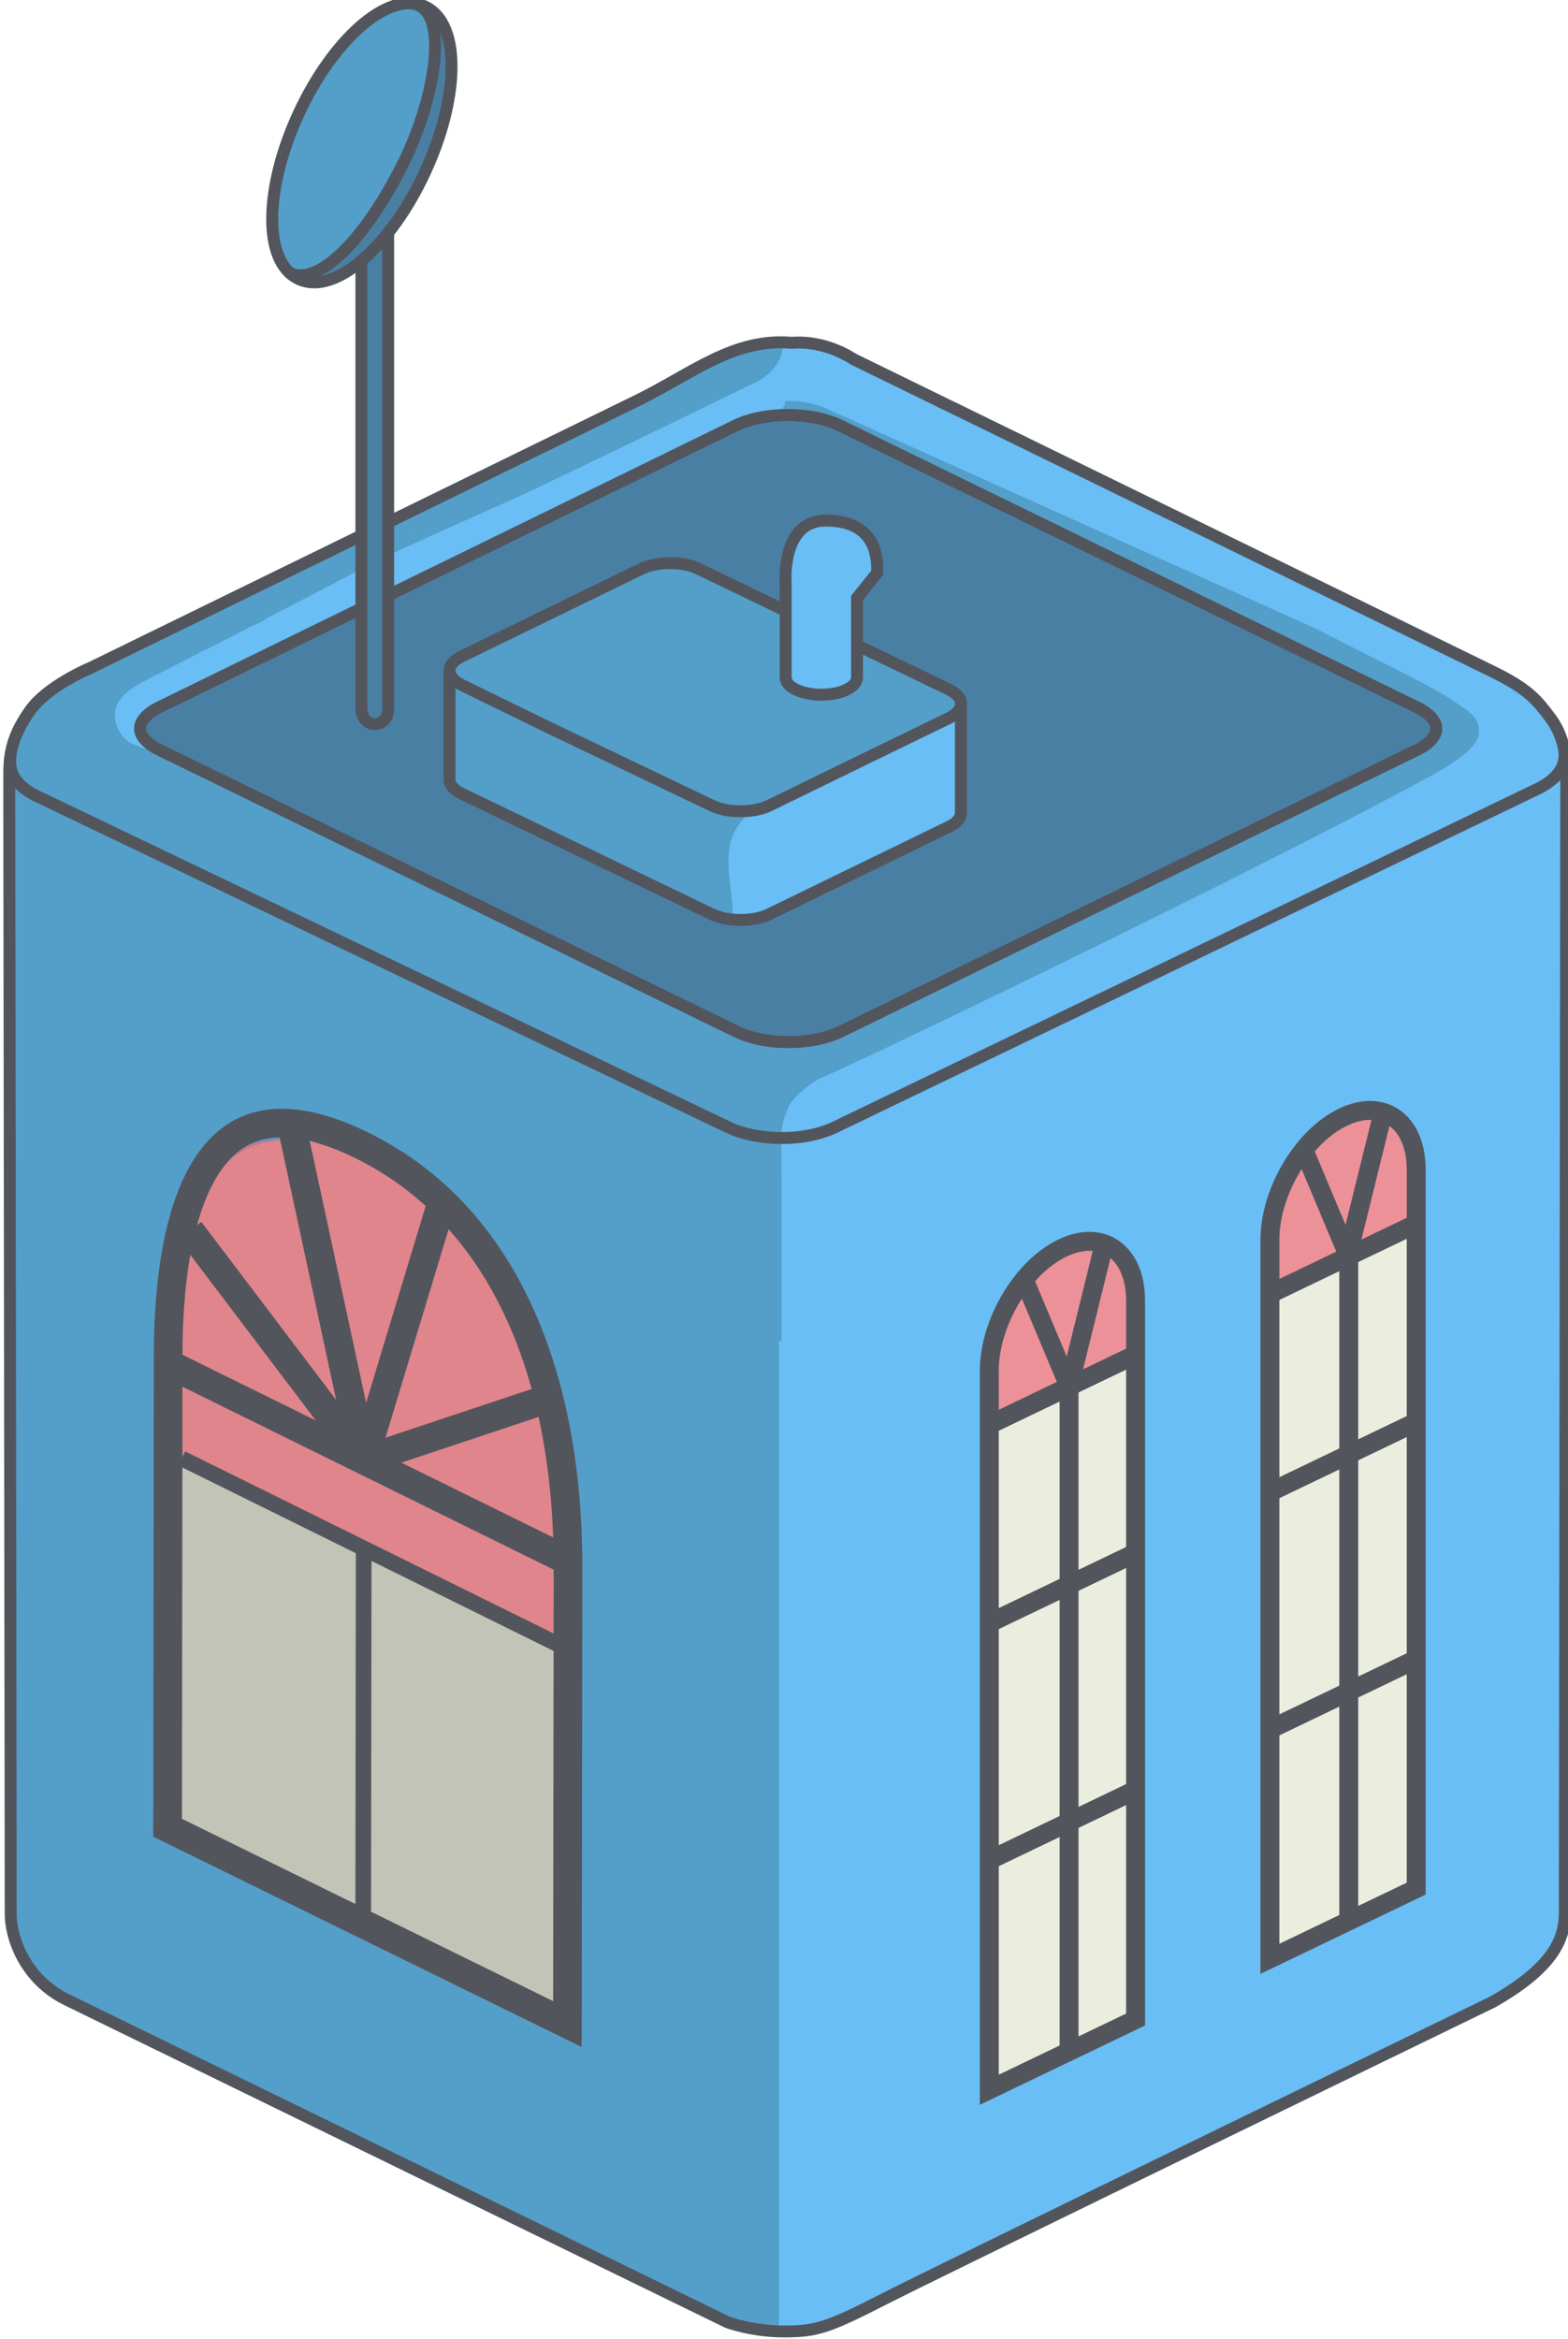<?xml version="1.0" encoding="UTF-8"?>
<!-- Created with Inkscape (http://www.inkscape.org/) -->
<svg width="66.275mm" height="98.819mm" version="1.1" viewBox="0 0 66.275 98.819" xmlns="http://www.w3.org/2000/svg" xmlns:cc="http://creativecommons.org/ns#" xmlns:dc="http://purl.org/dc/elements/1.1/" xmlns:rdf="http://www.w3.org/1999/02/22-rdf-syntax-ns#">
 <defs>
  <clipPath id="clipPath814">
   <path d="m602.39 505.23h187.87v-280.12h-187.87z"/>
  </clipPath>
  <clipPath id="clipPath818">
   <path d="m623.89 450.46h72.224v-37.693h-72.224z"/>
  </clipPath>
  <clipPath id="clipPath822">
   <path d="m720.45 355.77h17.515v-21.088h-17.515z"/>
  </clipPath>
  <clipPath id="clipPath826">
   <path d="m754.05 371.77h17.515v-21.088h-17.515z"/>
  </clipPath>
  <clipPath id="clipPath830">
   <path d="m622.32 368.54h47.195v-60.538h-47.195z"/>
  </clipPath>
 </defs>
 <g transform="translate(-134.68 -62.382)">
  <g transform="matrix(.353 0 0 -.353 -77.824 240.61)">
   <g clip-path="url(#clipPath814)" opacity=".8">
    <g transform="translate(701.37 226.56)">
     <path d="m0 0 79.356 38.708" fill="#e6e9d7"/>
    </g>
    <g transform="translate(775.31 421.21)">
     <path d="m0 0c3.767-1.84 3.771-4.85 0-6.694l-72.349-35.348c-3.771-1.846-9.937-1.846-13.704-6e-3l-72.469 35.363c-3.767 1.841-3.772 4.85 0 6.695l72.347 35.353c3.773 1.845 9.938 1.845 13.704 5e-3z" fill="#2887bc"/>
    </g>
    <g transform="translate(788.95 413.13)">
     <path d="m0 0c-0.015 3.99-2.96 8.69-6.544 10.441l-79.89 39.043c-1.923 0.94-4.504 1.37-7.038 1.302v-7.918c2.534 0.07 5.115-0.361 7.038-1.301l68.951-33.65c3.584-1.751 3.588-4.614 0-6.37l-68.835-33.631c-3.588-1.755-9.454-1.755-13.038-5e-3l-68.951 33.646c-3.584 1.751-3.589 4.614 0 6.37l25.375 12.399-5.319 5.32-31.111-15.205c-3.584-1.751-6.53-6.451-6.539-10.441l-0.092-136.52c-0.015-3.991 2.906-8.687 6.495-10.433l80.025-39.048c3.584-1.75 9.455-1.75 13.039 0l80.026 39.048c3.589 1.746 6.51 6.442 6.5 10.433z" fill="#44aef2"/>
    </g>
    <g transform="translate(689.47 454.7)">
     <path d="m0 0c1.662 0.813 3.814 1.245 6.001 1.305v7.918c-2.187-0.06-4.339-0.491-6.001-1.302l-48.778-23.838 5.319-5.32z" fill="#44aef2"/>
    </g>
    <g transform="translate(689.47 454.7)">
     <path d="m0 0c1.662 0.813 3.814 1.245 6.001 1.305v7.918c-2.187-0.06-4.339-0.491-6.001-1.302l-48.778-23.838 5.319-5.32z" fill="#2887bc"/>
    </g>
    <g transform="translate(651.27 400.23)">
     <path d="m0 0 38.348-18.712c3.55-1.735 9.363-1.735 12.919 4e-3l44.842 21.91" fill="none" stroke="#282b34" stroke-miterlimit="10" stroke-width=".967"/>
    </g>
    <g transform="translate(788.95 413.13)">
     <path d="m0 0c-0.015 3.99-2.96 8.69-6.544 10.441l-22.402 10.949c-2.025-1.652-3.96-3.348-5.932-4.984l17.395-8.489c3.584-1.751 3.588-4.614 0-6.37l-68.835-33.631c-2.01-0.983-4.735-1.415-7.372-1.298v-153.92c2.602-0.1 5.278 0.33 7.256 1.296l80.026 39.048c3.589 1.746 6.51 6.442 6.5 10.433z" fill="#44aef2"/>
    </g>
    <g transform="translate(689.59 381.05)">
     <path d="m0 0-68.95 33.646c-3.584 1.751-3.589 4.614 0 6.37l34.127 16.676-5.288 5.335-39.895-19.497c-3.584-1.751-6.529-6.451-6.539-10.441l-0.092-136.52c-0.014-3.99 2.907-8.686 6.495-10.432l80.026-39.048c1.605-0.784 3.67-1.214 5.782-1.296v153.92c-2.071 0.092-4.09 0.523-5.666 1.293" fill="#44aef2"/>
    </g>
    <g transform="translate(689.59 381.05)">
     <path d="m0 0-68.95 33.646c-3.584 1.751-3.589 4.614 0 6.37l34.127 16.676-5.288 5.335-39.895-19.497c-3.584-1.751-6.529-6.451-6.539-10.441l-0.092-136.52c-0.014-3.99 2.907-8.686 6.495-10.432l80.026-39.048c1.605-0.784 3.67-1.214 5.782-1.296v153.92c-2.071 0.092-4.09 0.523-5.666 1.293" fill="#2887bc"/>
    </g>
    <g transform="translate(603.43 406.98)">
     <path d="m0 0 86.048-42.438c3.584-1.75 9.455-1.75 13.039 0l86.137 42.11" fill="none" stroke="#282b34" stroke-miterlimit="10" stroke-width=".967"/>
    </g>
    <g transform="translate(695.47 449.75)">
     <path d="m0 0 72.624-35.857 5.772 2.886v2.185l-72.031 35.599-6.365 1.076z" fill="#2887bc"/>
    </g>
    <g transform="translate(696 456.01)">
     <path d="m0 0c-2.365 0-4.73-0.438-6.526-1.317l-68.834-33.637c-3.589-1.755-3.584-4.618 0-6.369l68.95-33.646c1.791-0.874 4.151-1.312 6.513-1.312 2.364 0 4.73 0.439 6.526 1.317l68.834 33.631c3.589 1.756 3.584 4.619 0 6.37l-68.95 33.651c-1.791 0.875-4.152 1.312-6.513 1.312m0-0.967c2.289 0 4.508-0.443 6.088-1.215l68.95-33.65c1.364-0.667 2.148-1.51 2.148-2.314 0-0.805-0.783-1.65-2.148-2.317l-68.835-33.632c-1.606-0.786-3.773-1.219-6.1-1.219-2.29 0-4.509 0.443-6.089 1.214l-68.951 33.646c-1.364 0.667-2.146 1.511-2.146 2.315 0 0.805 0.782 1.649 2.146 2.317l68.835 33.636c1.608 0.786 3.774 1.219 6.102 1.219" fill="#282b34"/>
    </g>
    <g clip-path="url(#clipPath818)" opacity=".5">
     <g transform="translate(624.61 412.77)">
      <path d="m0 0c-0.26 0-0.51 0.142-0.638 0.39-0.179 0.351-0.04 0.782 0.312 0.963l70.867 36.262c0.104 0.053 0.325 0.078 0.325 0.078v-0.725l0.642-0.307s-0.173-0.247-0.316-0.32l-70.867-36.262c-0.104-0.054-0.215-0.079-0.325-0.079" fill="#2887bc"/>
     </g>
    </g>
    <g transform="translate(775.86 421.04)">
     <path d="m0 0c3.777-1.845 3.783-4.863 0-6.713l-72.554-35.449c-3.783-1.851-9.966-1.851-13.743-5e-3l-72.678 35.464c-3.777 1.845-3.782 4.863 0 6.713l72.555 35.454c3.783 1.851 9.966 1.851 13.743 6e-3z" fill="#1d5f8d"/>
    </g>
    <g transform="translate(789.53 412.93)">
     <path d="m0 0c-0.015 4.001-2.968 8.716-6.562 10.471l-80.118 39.155c-1.929 0.942-4.517 1.374-7.058 1.305v-7.941c2.541 0.07 5.129-0.361 7.058-1.303l69.147-33.748c3.595-1.755 3.599-4.626 0-6.387l-69.03-33.727c-3.599-1.761-9.483-1.761-13.077-5e-3l-69.147 33.742c-3.594 1.755-3.599 4.627 0 6.387l25.448 12.435-5.335 5.335-31.2-15.248c-3.594-1.755-6.548-6.47-6.558-10.471l-0.091-27.868c-0.015-4.002 7.442 5.199 11.042 3.448l75.725-30.226c3.594-1.756 99.858 22.776 99.849 26.778z" fill="#44aef2"/>
    </g>
    <g transform="translate(689.78 454.61)">
     <path d="m0 0c1.667 0.815 3.825 1.248 6.018 1.309v7.94c-2.193-0.06-4.351-0.492-6.018-1.305l-48.918-23.906 5.335-5.335z" fill="#44aef2"/>
    </g>
    <g transform="translate(689.78 454.61)">
     <path d="m0 0c1.667 0.815 3.825 1.248 6.018 1.309v7.94c-2.193-0.06-4.351-0.492-6.018-1.305l-48.918-23.906 5.335-5.335z" fill="#2887bc"/>
    </g>
    <g transform="translate(662.97 444.94)">
     <path d="m0 0c2.663 1.146 5.326 2.292 7.989 3.439 4.932 2.123 9.864 4.246 14.795 6.368l4.295 1.849c0.535 0.23 1.069 0.505 1.619 0.697 1.239 0.431 2.244 1.194 3.1 2.227 0.37 0.446 0.7 1.001 1.149 1.369 0.098-0.618 0.441-1.161 0.37-1.798-0.094-0.854-0.125-1.774-0.355-2.602-0.118-0.421-0.359-0.706-0.724-0.936-0.331-0.209-0.538-0.178-0.921-0.135-0.917 0.104-1.802-0.347-2.647-0.634-2.377-0.808-4.672-1.855-6.9-3.006-8.303-4.286-23.173-11.346-23.173-11.346z" fill="#44aef2"/>
    </g>
    <g transform="translate(696.32 455.94)">
     <path d="m0 0c-2.372 0-4.744-0.44-6.545-1.321l-69.031-33.732c-3.599-1.761-3.594-4.632 0-6.388l69.147-33.742c1.796-0.877 4.163-1.316 6.532-1.316 2.372 0 4.744 0.44 6.544 1.321l69.031 33.728c3.599 1.76 3.594 4.632 0 6.387l-69.147 33.747c-1.796 0.877-4.163 1.316-6.531 1.316m0-1.431c2.229 0 4.38-0.426 5.903-1.171l69.147-33.746c1.169-0.571 1.894-1.302 1.895-1.908 0-0.606-0.726-1.337-1.895-1.909l-69.031-33.728c-1.528-0.747-3.684-1.175-5.916-1.175-2.229 0-4.38 0.426-5.904 1.171l-69.146 33.742c-1.169 0.571-1.895 1.301-1.896 1.907 0 0.606 0.727 1.338 1.896 1.91l69.031 33.732c1.526 0.747 3.684 1.175 5.916 1.175" fill="#282b34"/>
    </g>
    <g transform="translate(651.47 400)">
     <path d="m0 0 38.457-18.766c3.561-1.739 9.39-1.739 12.956 5e-3l44.971 21.972" fill="none" stroke="#282b34" stroke-miterlimit="10" stroke-width="1.431"/>
    </g>
    <g transform="translate(614.29 385.34)">
     <path d="m0 0c-3.599 1.751-11.298-4.276-11.283-0.275l0.092 27.868c9e-3 4.002 2.963 8.716 6.557 10.471l2.945 1.439 37.068 18.117 5.302-5.354-34.228-16.724c-3.599-1.76-3.594-4.631 0-6.387l69.148-33.742c1.581-0.771 3.608-1.203 5.684-1.295 1.135-0.053 2.289 0 3.395 0.151-1.809-1.528-2.769-5.069-2.6-10.933 0.272-9.229-82.08 16.664-82.08 16.664" fill="#44aef2"/>
    </g>
    <g transform="translate(701.04 347.24)">
     <path d="m0 0c0 4.709-5.618 11.913-5.89 21.143-0.17 5.863 1.393 9.694 3.202 11.222l4e-3 5e-3c1.465 0.198 2.847 0.582 3.992 1.144l69.031 33.728c3.599 1.76 3.594 4.631 0 6.387l-17.441 8.512c1.974 1.644 3.919 3.341 5.947 5l22.465-10.98c3.593-1.756 6.547-6.47 6.562-10.472l0.092-27.868c0.01-4.001-87.964-42.53-87.964-37.821" fill="#44aef2"/>
    </g>
    <g transform="translate(695.58 342.43)">
     <path d="m0 0v1.904l-83.034 36.589c-3.599 1.751-9.55 0.144-9.535 4.145l0.091 27.869c0.01 4.001 2.964 8.715 6.558 10.471l16.104 7.87 23.909 11.686 5.302-5.355-34.228-16.723c-3.599-1.761-3.594-4.632 0-6.388l69.147-33.741c1.582-0.771 3.828-1.233 5.685-1.295 0.922-0.031 2.756-0.113 5.461 0.575 0 0 0.865 0.208 2.166 0.839 11.52 5.587 68.228 33.298 69.28 33.869 1.104 0.6 2.211 1.761 2.211 2.881 0 0.73-0.34 1.491-1.017 2.126-0.744 0.743-3.733 2.127-3.733 2.127l-67.255 32.831c-0.78 0.375-1.712 0.775-2.591 0.696-1.2-0.108-2.387 0.263-3.597 0.263-1.07 0-2.111-0.051-3.171-0.207-0.755-0.111-1.512-0.232-2.256-0.404-0.252-0.058-0.597-0.238-0.851-0.215 0.254 0.438 1.111 0.755 1.551 0.972 0.643 0.317 1.299 0.58 1.998 0.746 2.432 0.579 4.957 0.425 7.232-0.597 1.048-0.471 2.095-0.941 3.142-1.412 1.398-0.628 2.794-1.255 4.191-1.883 1.672-0.751 3.344-1.503 5.014-2.254 1.872-0.841 3.744-1.682 5.615-2.523 1.997-0.898 3.994-1.795 5.99-2.692 2.048-0.921 4.095-1.841 6.142-2.761 2.024-0.91 4.047-1.819 6.071-2.729 1.925-0.865 3.848-1.73 5.773-2.595 1.752-0.788 3.503-1.575 5.254-2.362 1.503-0.676 3.007-1.352 4.51-2.028l3.542-1.592c0.782-0.352 1.565-0.704 2.349-1.057 0.311-0.14 0.623-0.279 0.933-0.42 9.44-4.818 14.345-7.153 16.231-8.493 1.562-1.11 3.641-2.02 3.29-4.194-0.252-1.553-2.703-3.248-5.446-4.793-20.37-11.142-69.211-34.667-73.246-36.277-1.071-0.428-3.414-2.289-3.921-3.443-1.193-2.714-0.861-2.886-0.861-8.88z" fill="#2887bc"/>
    </g>
    <g transform="translate(648.27 438.33)">
     <path d="m0 0c-1.482-0.769-2.965-1.539-4.447-2.308-3.334-1.73-6.669-3.46-10.003-5.191-0.415-0.415-1.019-0.584-1.537-0.824-0.617-0.285-1.217-0.616-1.823-0.926-1.322-0.676-2.644-1.352-3.967-2.028-0.275 0-0.793-0.406-1.044-0.534-0.383-0.196-0.765-0.391-1.148-0.587-0.765-0.392-1.531-0.783-2.297-1.174-1.431-0.732-2.918-1.395-4.245-2.303-1.111-0.759-2.086-1.883-1.998-3.314 0.068-1.102 0.561-2.181 1.427-2.88 0.497-0.402 1.101-0.532 1.661-0.806 0.114-0.056 1.16-0.348 1.121-0.249-0.254 0.652-0.989 0.997-1.3 1.647-0.171 0.36-0.211 0.742-0.112 1.133 0.418 1.663 2.392 2.562 3.775 3.239 1.181 0.578 2.363 1.157 3.543 1.735l10.128 4.959c3.866 1.892 7.73 3.784 11.595 5.676 3.318 1.625 6.637 3.25 9.955 4.875 1.737 0.85 3.475 1.7 5.211 2.551 0.068 0.033 0.135 0.066 0.202 0.099-0.09 0.673 0.09 3.169 0 3.828-8.312-3.675-14.697-6.618-14.697-6.618" fill="#44aef2"/>
    </g>
    <g transform="translate(603.21 414.18)">
     <path d="m0 0c-0.111-1.944 0.749-3.486 3.625-4.782l82.302-39.406c1.772-0.865 4.101-1.304 6.438-1.316 2.337-0.013 4.666 0.451 6.438 1.316l83.65 40.268c2.876 1.295 3.854 2.898 3.643 4.804" fill="none" stroke="#282b34" stroke-miterlimit="10" stroke-width="1.431"/>
    </g>
    <g transform="translate(662.97 444.94)">
     <path d="m0 0c2.035 0.876 19.935 9.51 28.467 13.699 4.509 1.795 4.255 4.863 4.361 4.95 0.097-0.618 0.561-3.861 0.489-4.498-0.094-0.854-0.124-1.774-0.355-2.602-0.118-0.421-0.359-0.706-0.724-0.936-0.331-0.209-0.538-0.178-0.921-0.135-0.917 0.104-1.802-0.347-2.647-0.634-2.377-0.808-4.671-1.855-6.9-3.006-8.302-4.286-23.172-11.346-23.172-11.346z" fill="#44aef2"/>
    </g>
    <g transform="translate(696.32 455.94)">
     <path d="m0 0c-2.372 0-4.744-0.44-6.545-1.321l-69.031-33.732c-3.599-1.761-3.594-4.632 0-6.388l69.147-33.742c1.796-0.877 4.163-1.316 6.532-1.316 2.372 0 4.744 0.44 6.544 1.321l69.031 33.728c3.599 1.76 3.594 4.632 0 6.387l-69.147 33.747c-1.796 0.877-4.163 1.316-6.531 1.316m0-1.431c2.229 0 4.38-0.426 5.903-1.171l69.147-33.746c1.169-0.571 1.894-1.302 1.895-1.908 0-0.606-0.726-1.337-1.895-1.909l-69.031-33.728c-1.528-0.747-3.684-1.175-5.916-1.175-2.229 0-4.38 0.426-5.904 1.171l-69.146 33.742c-1.169 0.571-1.895 1.301-1.896 1.907 0 0.606 0.727 1.338 1.896 1.91l69.031 33.732c1.526 0.747 3.684 1.175 5.916 1.175" fill="#282b34"/>
    </g>
    <g transform="translate(716.44 455.92)">
     <path d="m0 0c20.812-10.17 61.091-29.855 64.309-31.428 4.355-2.129 5.337-3.49 6.822-5.442 1.484-1.951 1.965-4.157 1.965-6.695s-0.176-132.94-0.176-136.28c0-2.757-0.771-6.347-8.638-10.803 0 0-66.01-32.052-72.736-35.491-6.727-3.439-8.173-3.954-12.071-3.954-3.899 0-6.821 1.11-6.821 1.11s-73.999 36.108-79.08 38.587c-5.08 2.479-6.739 7.494-6.739 10.266 0.013 4.476-0.183 133.99-0.175 136.46 9e-3 2.73 0.478 4.729 2.501 7.603s6.943 4.972 6.943 4.972" fill="none" stroke="#282b34" stroke-linecap="round" stroke-linejoin="round" stroke-miterlimit="10" stroke-width="1.431"/>
    </g>
    <g transform="translate(612.54 424.81)">
     <path d="m0 0 65.661 32.089c6.628 3.239 11.641 7.594 18.614 6.961 4.081 0.34 7.347-1.946 7.347-1.946s4.923-2.406 12.274-5.999" fill="none" stroke="#282b34" stroke-linecap="round" stroke-linejoin="round" stroke-miterlimit="10" stroke-width="1.431"/>
    </g>
    <g transform="translate(700.86 442.58)">
     <path d="m0 0c-5.378 0-4.792-7.439-4.792-7.439v-11.344c0-1.145 1.917-2.06 4.277-2.06 2.361 0 4.264 0.915 4.264 2.06v9.527l2.417 3.005c0 1.373 0.187 6.251-6.166 6.251" fill="#44aef2"/>
    </g>
    <g transform="translate(705.78 414.17)">
     <path d="m0 0-11.645-5.679c-1.903-0.93-5.036-0.93-6.938 0l-20.1 9.613-9.856 4.821c-0.873 0.429-1.345 0.987-1.416 1.559-0.086 0.659 0.386 1.331 1.416 1.832l21.501 10.471c1.903 0.945 5.036 0.945 6.938 0l10.386-5.007v-7.982c0-1.145 1.917-2.06 4.277-2.06 2.361 0 4.264 0.915 4.264 2.06v3.876l11.029-5.321c1.031-0.501 1.502-1.173 1.416-1.831-0.071-0.572-0.543-1.13-1.416-1.56z" fill="#2887bc"/>
    </g>
    <g transform="translate(692.07 407.9)">
     <path d="m0 0c-1.675-0.243-3.566-0.055-4.878 0.586l-20.1 9.614-9.856 4.821c-0.872 0.429-1.345 0.987-1.416 1.559v-13.018c0.071-0.558 0.544-1.116 1.416-1.545l29.956-14.434c0.71-0.353 1.593-0.573 2.518-0.663 0.086 4.793-2.24 9.436 2.36 13.08" fill="#2887bc"/>
    </g>
    <g transform="translate(715.64 418.96)">
     <path d="m0 0-9.856-4.792-11.645-5.68c-0.591-0.288-1.307-0.477-2.061-0.586-4.599-3.644-2.274-8.287-2.36-13.08 1.554-0.149 3.229 0.071 4.421 0.662l21.501 10.458c0.887 0.429 1.358 0.987 1.416 1.56v13.018c-0.071-0.573-0.544-1.131-1.416-1.56" fill="#44aef2"/>
    </g>
    <g transform="translate(704.61 427.67)">
     <path d="m0 0 11.029-5.321c1.031-0.501 1.502-1.174 1.416-1.831-0.071-0.573-0.544-1.131-1.416-1.56l-9.856-4.792-11.645-5.68c-1.903-0.929-5.036-0.929-6.938 0l-20.1 9.614-9.856 4.821c-0.873 0.429-1.345 0.987-1.416 1.559-0.086 0.658 0.386 1.331 1.416 1.831l21.501 10.472c1.903 0.944 5.036 0.944 6.938 0l10.386-5.007" fill="none" stroke="#282b34" stroke-miterlimit="10" stroke-width="1.431"/>
    </g>
    <g transform="translate(655.82 424.48)">
     <path d="m0 0v-13.018c0.071-0.558 0.543-1.116 1.416-1.545l29.956-14.435c1.902-0.943 5.035-0.943 6.939 0l21.501 10.458c0.886 0.429 1.358 0.987 1.416 1.56v13.018" fill="none" stroke="#282b34" stroke-miterlimit="10" stroke-width="1.431"/>
    </g>
    <g transform="translate(704.61 423.8)">
     <path d="m0 0v9.527l2.417 3.005c0 1.373 0.187 6.251-6.166 6.251-5.378 0-4.792-7.439-4.792-7.439v-11.344c0-1.145 1.917-2.06 4.277-2.06 2.361 0 4.264 0.915 4.264 2.06z" fill="none" stroke="#282b34" stroke-miterlimit="10" stroke-width="1.431"/>
    </g>
    <g transform="translate(754.05 270.43)">
     <path d="m0 0v86.049c0 5.772 3.94 12.386 8.757 14.698 4.817 2.311 8.758-0.52 8.758-6.292v-86.049z" fill="#e6e9d7"/>
    </g>
    <g transform="translate(720.45 254.76)">
     <path d="m0 0v86.049c0 5.772 3.94 12.386 8.757 14.698 4.816 2.311 8.758-0.52 8.758-6.292v-86.049z" fill="#e6e9d7"/>
    </g>
    <g transform="translate(720.45 334.35)">
     <path d="m0 0 17.515 8.406" fill="#e6e9d7"/>
    </g>
    <g clip-path="url(#clipPath822)" opacity=".7">
     <g transform="translate(720.45 335.63)">
      <path d="m0 0c0 5.186 2.067 15.391 6.684 18.588 4.616 3.198 9.031 0.474 9.031 0.474s1.8-1.628 1.8-5.471c0-3.842-0.744-6.464-0.744-6.464l-5.455-2.975-11.316-5.097" fill="#e84658"/>
     </g>
    </g>
    <g clip-path="url(#clipPath826)" opacity=".7">
     <g transform="translate(754.05 351.62)">
      <path d="m0 0c0 5.186 2.067 15.391 6.684 18.588 4.616 3.198 9.031 0.475 9.031 0.475s1.8-1.628 1.8-5.471-0.744-6.465-0.744-6.465l-5.455-2.975-11.316-5.096" fill="#e84658"/>
     </g>
    </g>
    <g transform="translate(720.45 254.76)">
     <path d="m0 0v86.049c0 5.772 3.94 12.386 8.757 14.698 4.816 2.311 8.758-0.52 8.758-6.292v-86.049z" fill="none" stroke="#282b34" stroke-miterlimit="10" stroke-width="2.267"/>
    </g>
    <g transform="translate(720.45 334.35)">
     <path d="m0 0 17.515 8.406" fill="none" stroke="#282b34" stroke-miterlimit="10" stroke-width="2.267"/>
    </g>
    <g transform="translate(754.05 270.43)">
     <path d="m0 0v86.049c0 5.772 3.94 12.386 8.757 14.698 4.817 2.311 8.758-0.52 8.758-6.292v-86.049z" fill="none" stroke="#282b34" stroke-miterlimit="10" stroke-width="2.267"/>
    </g>
    <g transform="translate(754.05 350.01)">
     <path d="m0 0 17.515 8.406" fill="none" stroke="#282b34" stroke-miterlimit="10" stroke-width="2.267"/>
    </g>
    <g transform="translate(720.45 310.61)">
     <path d="m0 0 17.515 8.405" fill="none" stroke="#282b34" stroke-miterlimit="10" stroke-width="2.267"/>
    </g>
    <g transform="translate(754.05 326.28)">
     <path d="m0 0 17.515 8.406" fill="none" stroke="#282b34" stroke-miterlimit="10" stroke-width="2.267"/>
    </g>
    <g transform="translate(720.45 282.23)">
     <path d="m0 0 17.515 8.406" fill="none" stroke="#282b34" stroke-miterlimit="10" stroke-width="2.267"/>
    </g>
    <g transform="translate(754.05 297.89)">
     <path d="m0 0 17.515 8.406" fill="none" stroke="#282b34" stroke-miterlimit="10" stroke-width="2.267"/>
    </g>
    <g transform="translate(724.62 351.74)">
     <path d="m0 0 5.378-12.812 4.217 17.078" fill="none" stroke="#282b34" stroke-miterlimit="1" stroke-width="2.267"/>
    </g>
    <g transform="translate(758.01 367.5)">
     <path d="m0 0 5.377-12.812 4.218 17.078" fill="none" stroke="#282b34" stroke-miterlimit="1" stroke-width="2.267"/>
    </g>
    <g transform="translate(730 338.93)">
     <path d="m0 0v-79.584" fill="none" stroke="#282b34" stroke-miterlimit="10" stroke-width="2.267"/>
    </g>
    <g transform="translate(763.49 354.21)">
     <path d="m0 0v-79.584" fill="none" stroke="#282b34" stroke-miterlimit="10" stroke-width="2.267"/>
    </g>
    <g transform="translate(669.02 333.83)">
     <path d="m0 0 2.635-73.971-51.057 25.153 1.607 58.93c0.269 3.091 0.54 6.182 0.81 9.273 0.172 1.959 0.047 4.392 0.922 5.803 1.27 2.049 3.082 3.695 4.4 5.676 1.199 1.8 3.499 3.067 5.611 3.476 3.839 0.744 9.708 0.745 12.875-2.132 1.456-1.322 2.511-2.512 4.248-3.559 2.009-1.211 4.007-2.379 5.713-4.02 1.628-1.567 3.256-3.135 4.883-4.702z" fill="#b3b5a5"/>
    </g>
    <g clip-path="url(#clipPath830)" opacity=".7">
     <g transform="translate(622.32 330.82)">
      <path d="m0 0s1.024 27.917 1.025 27.918c0.051 1.265 1.042 2.499 1.489 3.471 0.402 0.877 0.901 1.569 1.524 2.229 1.272 1.343 2.766 2.407 4.462 3.112 1.545 0.643 3.26 0.976 5.086 0.99 1.782 0.013 3.727-0.535 5.478-0.442 3.485 0.185 6.595-1.225 10.453-4.07 1.299-0.959 2.616-1.852 3.838-3.061 3.544-3.507 6.132-7.608 8.212-12.185 1.62-3.563 3.594-8.154 3.58-11.561l2.048-29.218z" fill="#e84658"/>
     </g>
    </g>
    <g transform="translate(623.75 330.33)">
     <path d="m0 0 45.243-22.355" fill="none" stroke="#282b34" stroke-miterlimit="10" stroke-width="1.878"/>
    </g>
    <g transform="translate(645.54 319.56)">
     <path d="m0 0-0.056-43.982" fill="none" stroke="#282b34" stroke-miterlimit="10" stroke-width="1.878"/>
    </g>
    <g transform="translate(635.74 372.18)">
     <path d="m0 0c-10.614-2e-3 -15.31-11.597-15.333-29.669l-0.061-57.458 51.306-25.194 0.072 57.37c0.03 23.152-7.621 43.232-25.608 52.093-3.945 1.943-7.394 2.858-10.376 2.858m3e-3 0v-3.434c2.503 0 5.482-0.842 8.855-2.504 15.31-7.542 23.724-24.947 23.693-49.008l-0.066-51.868-44.443 21.825 0.059 55.316c0.011 8.791 1.138 15.559 3.35 20.116 2.663 5.488 6.155 6.123 8.55 6.123l2e-3 3.434" fill="#282b34"/>
    </g>
    <g transform="translate(622.14 341.66)">
     <path d="m0 0 47.38-23.342" fill="none" stroke="#282b34" stroke-miterlimit="10" stroke-width="3.433"/>
    </g>
    <g transform="translate(645.55 330.13)">
     <path d="m0 0-8.523 39.59" fill="none" stroke="#282b34" stroke-miterlimit="10" stroke-width="3.433"/>
    </g>
    <g transform="translate(624.73 357.61)">
     <path d="m0 0 20.82-27.484" fill="none" stroke="#282b34" stroke-miterlimit="10" stroke-width="3.433"/>
    </g>
    <g transform="translate(645.55 330.13)">
     <path d="m0 0 9.108 30.076" fill="none" stroke="#282b34" stroke-miterlimit="10" stroke-width="3.433"/>
    </g>
    <g transform="translate(666.41 337.08)">
     <path d="m0 0-20.863-6.949" fill="none" stroke="#282b34" stroke-miterlimit="10" stroke-width="3.433"/>
    </g>
    <g transform="translate(646.88 418.93)">
     <path d="m0 0c-0.421 0.01-0.845 0.359-0.899 1.046-0.015 0.185 0 0.391 0 0.578v73.07c0 0.79 0.397 1.431 0.887 1.431 0.491 0 0.888-0.641 0.888-1.431v-71.511c0-0.496 2e-3 -0.992 0-1.489-1e-3 -0.195 0.016-0.443 9e-3 -0.652-0.025-0.705-0.453-1.052-0.885-1.042z" fill="none" stroke="#1d5f8d" stroke-miterlimit="10" stroke-width="1.431"/>
    </g>
    <g transform="translate(646.88 418.93)">
     <path d="m0 0c-0.421 0.01-0.845 0.359-0.899 1.046-0.015 0.185 0 0.391 0 0.578v73.07c0 0.79 0.397 1.431 0.887 1.431 0.491 0 0.888-0.641 0.888-1.431v-71.511c0-0.496 2e-3 -0.992 0-1.489-1e-3 -0.195 0.016-0.443 9e-3 -0.652-0.025-0.705-0.453-1.052-0.885-1.042z" fill="none" stroke="#282b34" stroke-linecap="round" stroke-linejoin="round" stroke-miterlimit="10" stroke-width="2.861"/>
    </g>
    <g transform="translate(646.88 418.93)">
     <path d="m0 0c-0.421 0.01-0.845 0.359-0.899 1.046-0.015 0.185 0 0.391 0 0.578v73.07c0 0.79 0.397 1.431 0.887 1.431 0.491 0 0.888-0.641 0.888-1.431v-71.511c0-0.496 2e-3 -0.992 0-1.489-1e-3 -0.195 0.016-0.443 9e-3 -0.652-0.025-0.705-0.453-1.052-0.885-1.042" fill="#1d5f8d"/>
    </g>
    <g transform="translate(652.24 484.6)">
     <path d="m0 0c-4.004-8.651-10.348-14.231-14.168-12.463s-3.671 10.215 0.334 18.867c4.005 8.651 10.348 14.231 14.168 12.463s3.671-10.216-0.334-18.867z" fill="none" stroke="#282b34" stroke-linecap="round" stroke-linejoin="round" stroke-miterlimit="10" stroke-width="2.861"/>
    </g>
    <g transform="translate(638.41 491)">
     <path d="m0 0c-4.006-8.655-4.149-17.095-0.329-18.869 0.128-0.057 0.271-0.114 0.414-0.157 3.219 0.472 7.811 5.336 11.874 13.561 3.004 6.08 4.735 13.991 3.09 17.339-0.272 0.243-0.558 0.443-0.887 0.586-3.819 1.774-10.157-3.805-14.162-12.46" fill="#2887bc"/>
    </g>
    <g transform="translate(650.37 485.54)">
     <path d="m0 0c-4.062-8.226-8.655-13.089-11.874-13.562 3.849-1.201 9.886 4.292 13.748 12.632 3.662 7.911 4.105 15.665 1.216 18.268 1.645-3.347-0.086-11.258-3.09-17.338" fill="#1d5f8d"/>
    </g>
    <g transform="translate(651.48 504.45)">
     <path d="m0 0c0.901-0.157 1.545-0.715 1.974-1.574 1.645-3.347-0.086-11.258-3.09-17.338-4.063-8.226-8.655-13.089-11.874-13.562-0.687-0.1-1.316 0-1.86 0.315" fill="none" stroke="#282b34" stroke-linecap="round" stroke-linejoin="round" stroke-miterlimit="10" stroke-width="1.431"/>
    </g>
   </g>
  </g>
 </g>
</svg>
